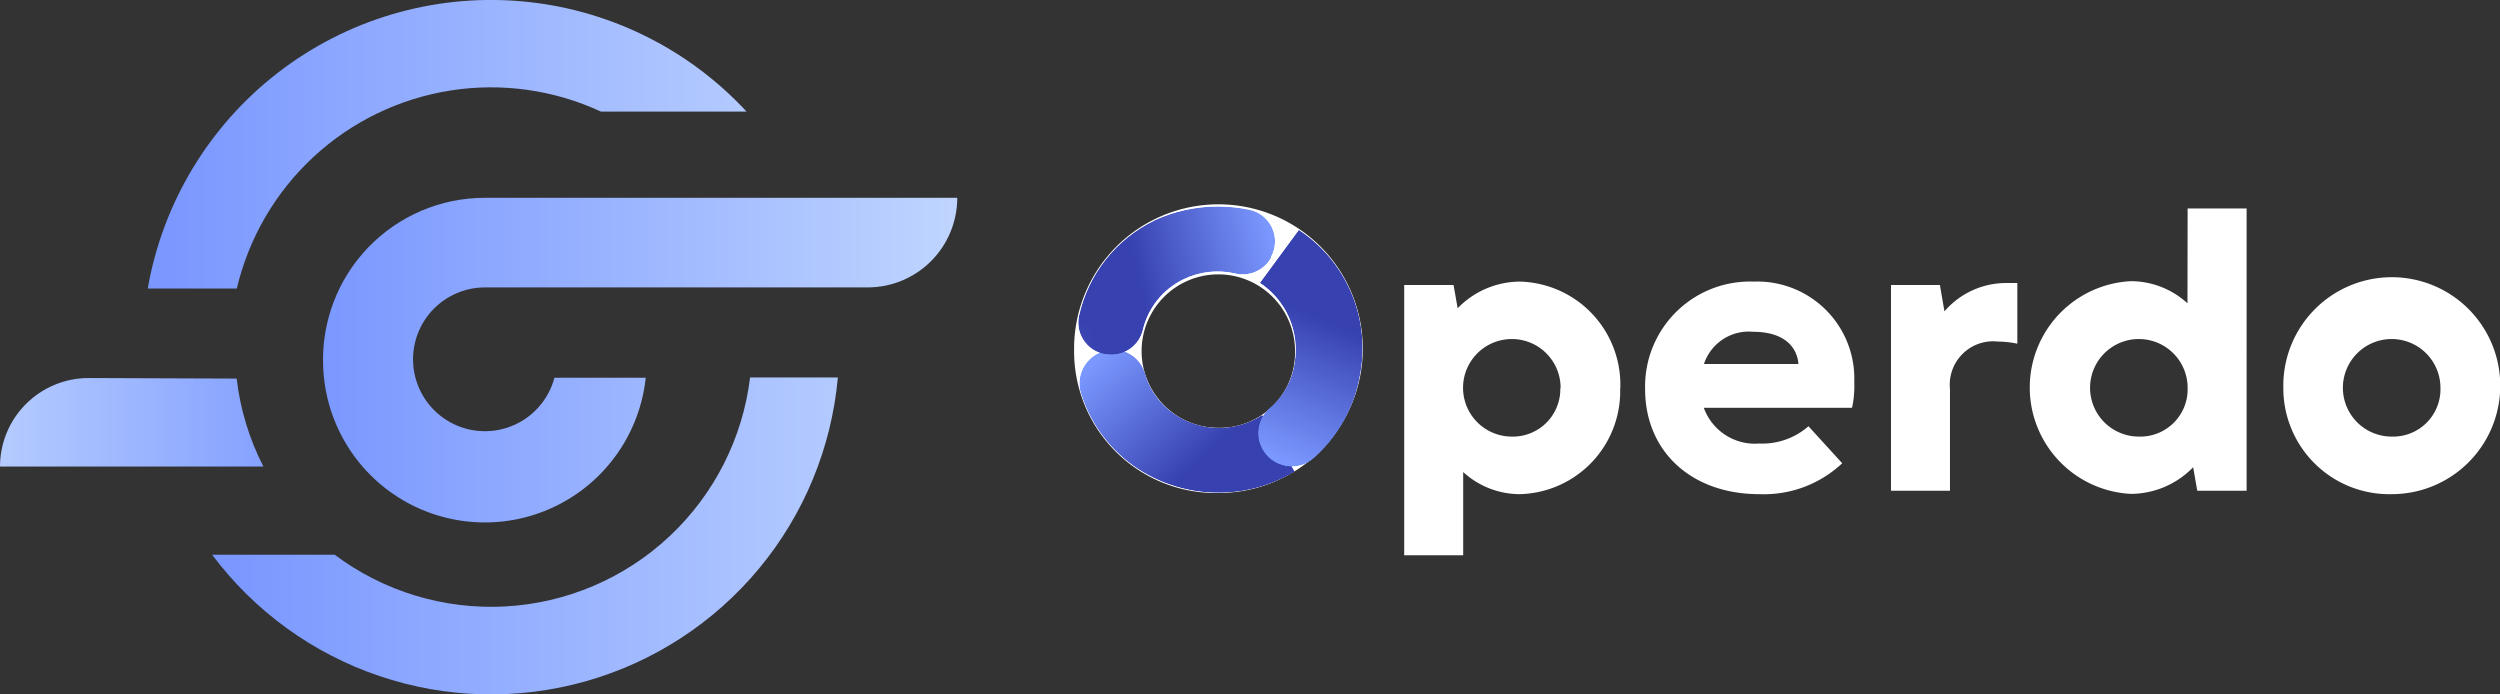 <svg id="Layer_1" data-name="Layer 1" xmlns="http://www.w3.org/2000/svg" xmlns:xlink="http://www.w3.org/1999/xlink" viewBox="0 0 176.31 48.96"><rect x="0" y="0" width="176.31" height="48.96" fill="#333333" stroke="none"/><defs><style>.cls-1{fill:url(#linear-gradient);}.cls-2{fill:url(#linear-gradient-2);}.cls-3{fill:url(#linear-gradient-3);}.cls-4{fill:none;}.cls-5{clip-path:url(#clip-path);}.cls-6{fill:url(#linear-gradient-4);}.cls-7{clip-path:url(#clip-path-2);}.cls-8{fill:url(#linear-gradient-5);}.cls-9{clip-path:url(#clip-path-3);}.cls-10{fill:url(#linear-gradient-6);}.cls-11{clip-path:url(#clip-path-4);}.cls-12{fill:url(#linear-gradient-7);}.cls-13{fill:#fff;}.cls-14{clip-path:url(#clip-path-5);}.cls-15{mask:url(#mask);}.cls-16{fill:url(#linear-gradient-8);}.cls-17{clip-path:url(#clip-path-6);}.cls-18{mask:url(#mask-2);}.cls-19{fill:url(#linear-gradient-9);}.cls-20{clip-path:url(#clip-path-7);}.cls-21{mask:url(#mask-3);}.cls-22{fill:url(#linear-gradient-10);}</style><linearGradient id="linear-gradient" y1="153.08" x2="1" y2="153.08" gradientTransform="matrix(0, 10.17, 10.17, 0, -1434.08, 74.49)" gradientUnits="userSpaceOnUse"><stop offset="0" stop-color="#fff"/><stop offset="1"/><stop offset="1"/></linearGradient><linearGradient id="linear-gradient-2" y1="153.1" y2="153.1" gradientTransform="matrix(-9.74, 0, 0, 9.74, 129.49, -1419.67)" xlink:href="#linear-gradient"/><linearGradient id="linear-gradient-3" y1="153.01" y2="153.01" gradientTransform="matrix(10.27, 0, 0, -10.27, 124.1, 1648.66)" xlink:href="#linear-gradient"/><clipPath id="clip-path" transform="translate(-39.4 -52.05)"><path class="cls-4" d="M49.82,72.4H56.1A18.42,18.42,0,0,1,81.78,59.92H92.05A24.57,24.57,0,0,0,49.82,72.4"/></clipPath><linearGradient id="linear-gradient-4" y1="153.07" x2="1" y2="153.07" gradientTransform="translate(12.08 -7730.09) scale(50.57)" gradientUnits="userSpaceOnUse"><stop offset="0" stop-color="#7a98ff"/><stop offset="1" stop-color="#c2d7ff"/></linearGradient><clipPath id="clip-path-2" transform="translate(-39.4 -52.05)"><path class="cls-4" d="M92.3,78.67A18.4,18.4,0,0,1,63,91.17H54.36a24.56,24.56,0,0,0,44.13-12.5Z"/></clipPath><linearGradient id="linear-gradient-5" y1="153.07" y2="153.07" gradientTransform="translate(16.69 -8051.19) scale(52.84)" xlink:href="#linear-gradient-4"/><clipPath id="clip-path-3" transform="translate(-39.4 -52.05)"><path class="cls-4" d="M62.19,77.86a11.41,11.41,0,0,0,22.75.83H78.5a5.07,5.07,0,1,1-4.9-6.37h27A6.32,6.32,0,0,0,106.91,66H73.6A11.41,11.41,0,0,0,62.19,77.86"/></clipPath><linearGradient id="linear-gradient-6" y1="153.07" y2="153.07" gradientTransform="translate(22.87 -7071.2) scale(46.36)" xlink:href="#linear-gradient-4"/><clipPath id="clip-path-4" transform="translate(-39.4 -52.05)"><path class="cls-4" d="M45.65,78.71A6.25,6.25,0,0,0,39.4,85H58a18.2,18.2,0,0,1-1.91-6.25Z"/></clipPath><linearGradient id="linear-gradient-7" y1="153.07" x2="1" y2="153.07" gradientTransform="translate(-5.08 -4232) scale(27.84)" gradientUnits="userSpaceOnUse"><stop offset="0" stop-color="#c2d7ff"/><stop offset="1" stop-color="#7a98ff"/></linearGradient><clipPath id="clip-path-5" transform="translate(-39.4 -52.05)"><path class="cls-4" d="M117.83,76.73a2.36,2.36,0,0,0-2.19,3.09,9.88,9.88,0,0,0,4.07,5.34,10.44,10.44,0,0,0,11,.15l-2.29-4a5.55,5.55,0,0,1-6.1,0,5.1,5.1,0,0,1-2.17-2.94,2.33,2.33,0,0,0-2.25-1.67h-.06"/></clipPath><mask id="mask" x="70.45" y="16.92" width="26.15" height="26.13" maskUnits="userSpaceOnUse"><g transform="translate(-39.4 -52.05)"><rect class="cls-1" x="113.61" y="72.86" width="18.63" height="18.36" transform="translate(-23.03 105.26) rotate(-42.76)"/></g></mask><linearGradient id="linear-gradient-8" y1="153.08" x2="1" y2="153.08" gradientTransform="matrix(0, 10.17, 10.17, 0, -1434.08, 74.49)" gradientUnits="userSpaceOnUse"><stop offset="0" stop-color="#7a98ff"/><stop offset="1" stop-color="#3741b0"/><stop offset="1" stop-color="#3741b0"/></linearGradient><clipPath id="clip-path-6" transform="translate(-39.4 -52.05)"><path class="cls-4" d="M120.81,67.6a9.83,9.83,0,0,0-5.31,6.7,2.26,2.26,0,0,0,2.21,2.76h.08a2.27,2.27,0,0,0,2.2-1.7,5.32,5.32,0,0,1,2.85-3.6,5.5,5.5,0,0,1,3.67-.42,2.3,2.3,0,0,0,2.54-1.12l0-.07a2.28,2.28,0,0,0-1.54-3.31,10.93,10.93,0,0,0-2.22-.23,10.73,10.73,0,0,0-4.52,1"/></clipPath><mask id="mask-2" x="73.49" y="11.37" width="19.2" height="16.82" maskUnits="userSpaceOnUse"><g transform="translate(-39.4 -52.05)"><rect class="cls-2" x="114.18" y="65.11" width="16.62" height="13.46" transform="translate(-12.92 29.09) rotate(-12.87)"/></g></mask><linearGradient id="linear-gradient-9" y1="153.1" x2="1" y2="153.1" gradientTransform="matrix(-9.74, 0, 0, 9.74, 129.49, -1419.67)" xlink:href="#linear-gradient-8"/><clipPath id="clip-path-7" transform="translate(-39.4 -52.05)"><path class="cls-4" d="M128.25,72a5.64,5.64,0,0,1,2.45,5.64,5.12,5.12,0,0,1-1.77,3.19,2.34,2.34,0,0,0-.56,2.8,2.37,2.37,0,0,0,3.73.7,10.11,10.11,0,0,0,3.23-5.91A10,10,0,0,0,131,68.26Z"/></clipPath><mask id="mask-3" x="82.4" y="13.33" width="20.28" height="22.91" maskUnits="userSpaceOnUse"><g transform="translate(-39.4 -52.05)"><rect class="cls-3" x="122.47" y="69.81" width="18.95" height="14.06" transform="translate(10.2 168.98) rotate(-67.33)"/></g></mask><linearGradient id="linear-gradient-10" y1="153.01" x2="1" y2="153.01" gradientTransform="matrix(10.27, 0, 0, -10.27, 124.1, 1648.66)" xlink:href="#linear-gradient-8"/></defs><g class="cls-5"><rect class="cls-6" x="10.42" width="42.22" height="20.35"/></g><g class="cls-7"><rect class="cls-8" x="14.96" y="26.62" width="44.13" height="22.34"/></g><g class="cls-9"><rect class="cls-10" x="22.54" y="13.95" width="44.97" height="23.05"/></g><g class="cls-11"><rect class="cls-12" y="26.65" width="18.61" height="6.25"/></g><path class="cls-13" d="M153.66,79.42a7.26,7.26,0,0,1-7.07,7.48,5.93,5.93,0,0,1-4-1.56v5.87h-4.16V72.15h3.48l.29,1.64a6.14,6.14,0,0,1,4.4-1.88,7.27,7.27,0,0,1,7.07,7.51m-4.21,0A3.44,3.44,0,1,0,146,82.84a3.35,3.35,0,0,0,3.44-3.42" transform="translate(-39.4 -52.05)"/><path class="cls-13" d="M170,80.81H159.56a3.83,3.83,0,0,0,3.91,2.52,4.94,4.94,0,0,0,3.47-1.22l2.38,2.61a8.06,8.06,0,0,1-5.85,2.18c-4.77,0-8.05-3-8.05-7.41a7.4,7.4,0,0,1,7.66-7.58A6.84,6.84,0,0,1,170.17,79a7.17,7.17,0,0,1-.15,1.78m-10.46-3.06h6.67a2.17,2.17,0,0,0-.17-.73c-.41-1-1.49-1.54-3-1.54a3.33,3.33,0,0,0-3.49,2.27" transform="translate(-39.4 -52.05)"/><path class="cls-13" d="M181.67,72.08v4.21a6.71,6.71,0,0,0-1.35-.15,3.06,3.06,0,0,0-3.4,3.35v7.17h-4.16V72.15h3.45l.32,1.86a5.73,5.73,0,0,1,4.31-2c.26,0,.53,0,.83,0" transform="translate(-39.4 -52.05)"/><path class="cls-13" d="M193.68,66.75h4.16V86.66h-3.48L194.07,85a6.14,6.14,0,0,1-4.4,1.88,7.51,7.51,0,0,1,0-15,5.93,5.93,0,0,1,4,1.56Zm0,12.64a3.44,3.44,0,1,0-3.43,3.45,3.34,3.34,0,0,0,3.43-3.45" transform="translate(-39.4 -52.05)"/><path class="cls-13" d="M200.43,79.39a7.65,7.65,0,1,1,7.65,7.51,7.47,7.47,0,0,1-7.65-7.51m11.08,0a3.44,3.44,0,1,0-3.43,3.45,3.34,3.34,0,0,0,3.43-3.45" transform="translate(-39.4 -52.05)"/><path class="cls-13" d="M115.15,76.71a10.18,10.18,0,1,1,10.16,10.11,10,10,0,0,1-10.16-10.11m15.58,0a5.41,5.41,0,1,0-5.42,5.51,5.31,5.31,0,0,0,5.42-5.51" transform="translate(-39.4 -52.05)"/><g class="cls-14"><g class="cls-15"><rect class="cls-16" x="113.61" y="72.86" width="18.63" height="18.36" transform="translate(-62.43 53.21) rotate(-42.76)"/></g></g><g class="cls-17"><g class="cls-18"><rect class="cls-19" x="114.18" y="65.11" width="16.62" height="13.46" transform="translate(-52.33 -22.96) rotate(-12.87)"/></g></g><g class="cls-20"><g class="cls-21"><rect class="cls-22" x="122.47" y="69.81" width="18.95" height="14.06" transform="translate(-29.21 116.93) rotate(-67.33)"/></g></g></svg>